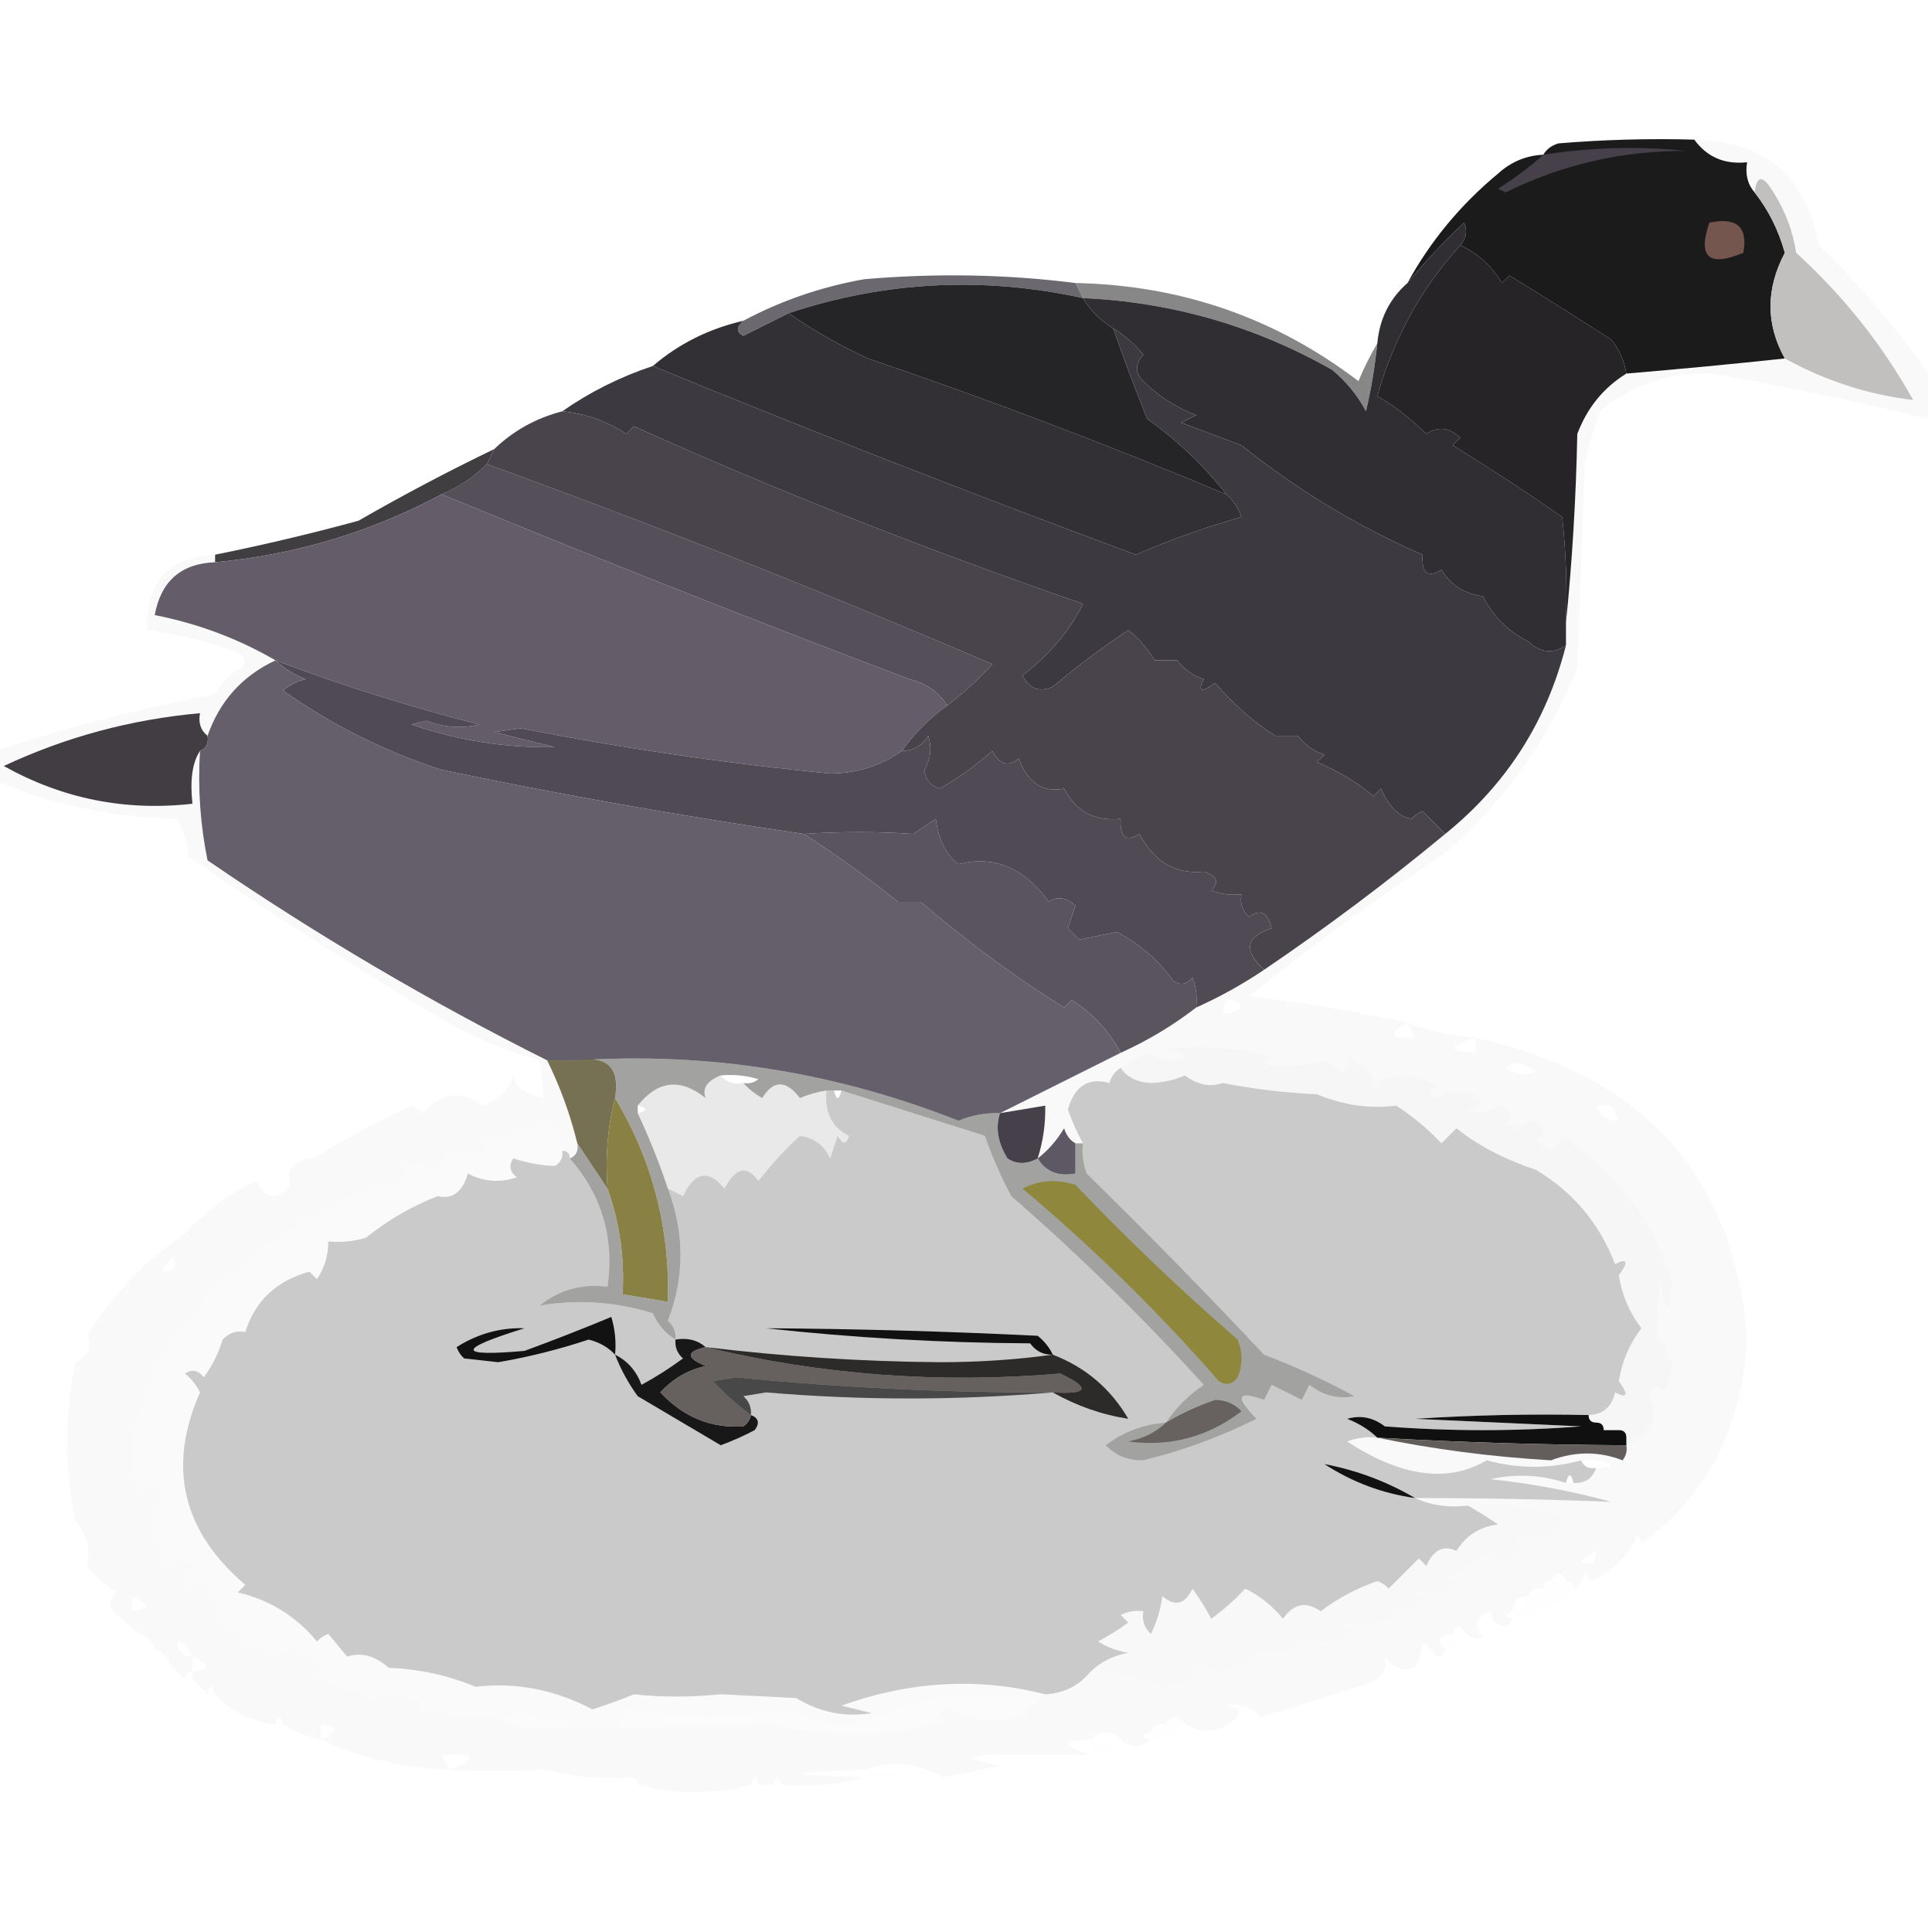 <?xml version="1.0" encoding="UTF-8"?>
<!DOCTYPE svg PUBLIC "-//W3C//DTD SVG 1.1//EN" "http://www.w3.org/Graphics/SVG/1.1/DTD/svg11.dtd">
<svg xmlns="http://www.w3.org/2000/svg" version="1.1" width="256px" height="256px" style="shape-rendering:geometricPrecision; text-rendering:geometricPrecision; image-rendering:optimizeQuality; fill-rule:evenodd; clip-rule:evenodd" xmlns:xlink="http://www.w3.org/1999/xlink">
<g><path style="opacity:1" fill="#1b1b1b" d="M 224.5,18.5 C 226.185,20.818 228.519,21.818 231.5,21.5C 231.232,23.099 231.566,24.432 232.5,25.5C 234.333,27.831 235.666,30.498 236.5,33.5C 233.972,38.287 233.972,42.953 236.5,47.5C 229.547,48.244 222.547,48.91 215.5,49.5C 215.249,47.83 214.582,46.33 213.5,45C 208.638,41.87 204.138,39.036 200,36.5C 199.667,36.833 199.333,37.167 199,37.5C 197.69,35.261 195.857,33.594 193.5,32.5C 194.303,31.577 194.47,30.577 194,29.5C 191.267,32.062 188.767,34.729 186.5,37.5C 189.51,31.977 193.51,27.144 198.5,23C 200.217,21.441 202.217,20.608 204.5,20.5C 204.918,19.778 205.584,19.278 206.5,19C 212.491,18.5 218.491,18.334 224.5,18.5 Z"/></g>
<g><path style="opacity:1" fill="#454049" d="M 204.5,20.5 C 210.805,19.513 217.138,19.347 223.5,20C 215.016,19.946 207.016,21.779 199.5,25.5C 199.167,25.333 198.833,25.167 198.5,25C 200.684,23.637 202.684,22.137 204.5,20.5 Z"/></g>
<g><path style="opacity:1" fill="#74564e" d="M 226.5,29.5 C 230.138,28.737 231.638,30.07 231,33.5C 226.415,35.413 224.915,34.079 226.5,29.5 Z"/></g>
<g><path style="opacity:0.479" fill="#060506" d="M 142.5,37.5 C 156.496,37.783 168.996,42.116 180,50.5C 180.757,48.685 181.59,47.019 182.5,45.5C 182.196,48.522 181.696,51.522 181,54.5C 179.878,52.376 178.378,50.543 176.5,49C 166.261,43.19 155.261,40.024 143.5,39.5C 143.167,38.833 142.833,38.167 142.5,37.5 Z"/></g>
<g><path style="opacity:0.851" fill="#534e56" d="M 142.5,37.5 C 142.833,38.167 143.167,38.833 143.5,39.5C 130.254,36.597 117.254,37.264 104.5,41.5C 102.527,42.487 100.527,43.487 98.5,44.5C 97.537,44.03 97.537,43.364 98.5,42.5C 103.51,39.833 108.844,38 114.5,37C 124.009,36.176 133.343,36.342 142.5,37.5 Z"/></g>
<g><path style="opacity:1" fill="#252426" d="M 143.5,39.5 C 144.5,41.167 145.833,42.5 147.5,43.5C 148.895,47.515 150.395,51.515 152,55.5C 156.028,58.363 159.528,61.696 162.5,65.5C 146.249,58.715 130.416,52.715 115,47.5C 111.235,45.765 107.735,43.765 104.5,41.5C 117.254,37.264 130.254,36.597 143.5,39.5 Z"/></g>
<g><path style="opacity:1" fill="#302e33" d="M 193.5,32.5 C 188.31,38.203 184.643,44.87 182.5,52.5C 184.513,53.59 186.68,55.257 189,57.5C 190.507,56.465 192.007,56.632 193.5,58C 193.167,58.333 192.833,58.667 192.5,59C 197.419,62.042 202.252,65.209 207,68.5C 207.499,73.155 207.666,77.822 207.5,82.5C 207.5,83.5 207.5,84.5 207.5,85.5C 205.806,86.686 204.139,86.519 202.5,85C 199.833,83.667 197.833,81.667 196.5,79C 194.075,78.707 192.242,77.541 191,75.5C 189.187,76.609 188.354,75.942 188.5,73.5C 179.909,69.763 171.909,64.929 164.5,59C 161.833,58 159.167,57 156.5,56C 157.167,55.667 157.833,55.333 158.5,55C 155.827,53.999 153.493,52.499 151.5,50.5C 150.385,49.402 150.385,48.235 151.5,47C 150.355,45.598 149.022,44.431 147.5,43.5C 145.833,42.5 144.5,41.167 143.5,39.5C 155.261,40.024 166.261,43.19 176.5,49C 178.378,50.543 179.878,52.376 181,54.5C 181.696,51.522 182.196,48.522 182.5,45.5C 182.794,42.246 184.127,39.579 186.5,37.5C 188.767,34.729 191.267,32.062 194,29.5C 194.47,30.577 194.303,31.577 193.5,32.5 Z"/></g>
<g><path style="opacity:1" fill="#262427" d="M 193.5,32.5 C 195.857,33.594 197.69,35.261 199,37.5C 199.333,37.167 199.667,36.833 200,36.5C 204.138,39.036 208.638,41.87 213.5,45C 214.582,46.33 215.249,47.83 215.5,49.5C 212.471,51.372 210.305,54.039 209,57.5C 208.829,66.01 208.329,74.343 207.5,82.5C 207.666,77.822 207.499,73.155 207,68.5C 202.252,65.209 197.419,62.042 192.5,59C 192.833,58.667 193.167,58.333 193.5,58C 192.007,56.632 190.507,56.465 189,57.5C 186.68,55.257 184.513,53.59 182.5,52.5C 184.643,44.87 188.31,38.203 193.5,32.5 Z"/></g>
<g><path style="opacity:1" fill="#323034" d="M 104.5,41.5 C 107.735,43.765 111.235,45.765 115,47.5C 130.416,52.715 146.249,58.715 162.5,65.5C 163.391,66.261 164.058,67.261 164.5,68.5C 159.722,69.861 155.056,71.528 150.5,73.5C 128.35,65.274 107.017,56.94 86.5,48.5C 89.911,45.569 93.911,43.569 98.5,42.5C 97.537,43.364 97.537,44.03 98.5,44.5C 100.527,43.487 102.527,42.487 104.5,41.5 Z"/></g>
<g><path style="opacity:1" fill="#c2bfbf" d="M 236.5,47.5 C 233.972,42.953 233.972,38.287 236.5,33.5C 235.666,30.498 234.333,27.831 232.5,25.5C 232.775,23.158 233.608,23.158 235,25.5C 236.562,27.957 237.562,30.624 238,33.5C 244.25,39.18 249.416,45.68 253.5,53C 247.526,52.287 241.859,50.454 236.5,47.5 Z"/></g>
<g><path style="opacity:1" fill="#554f59" d="M 64.5,61.5 C 86.676,69.546 109.009,78.379 131.5,88C 129.63,90.04 127.63,91.873 125.5,93.5C 124.426,91.716 122.76,90.549 120.5,90C 99.785,82.15 79.119,73.983 58.5,65.5C 60.769,64.563 62.769,63.23 64.5,61.5 Z"/></g>
<g><path style="opacity:0.91" fill="#2e2b30" d="M 65.5,59.5 C 65.167,60.167 64.833,60.833 64.5,61.5C 62.769,63.23 60.769,64.563 58.5,65.5C 49.13,70.511 39.13,73.511 28.5,74.5C 28.5,74.167 28.5,73.833 28.5,73.5C 34.868,72.215 41.202,70.715 47.5,69C 53.389,65.608 59.389,62.441 65.5,59.5 Z"/></g>
<g><path style="opacity:1" fill="#645d69" d="M 58.5,65.5 C 79.119,73.983 99.785,82.15 120.5,90C 122.76,90.549 124.426,91.716 125.5,93.5C 123.194,95.139 121.194,97.139 119.5,99.5C 116.694,101.478 113.528,102.478 110,102.5C 96.237,101.151 82.57,99.151 69,96.5C 67.833,96.667 66.667,96.833 65.5,97C 68.167,97.667 70.833,98.333 73.5,99C 67.007,99.12 60.674,98.12 54.5,96C 55.167,95.833 55.833,95.667 56.5,95.5C 58.801,96.396 61.134,96.562 63.5,96C 54.312,93.659 45.312,90.826 36.5,87.5C 31.589,84.636 26.256,82.636 20.5,81.5C 21.329,77.001 23.996,74.668 28.5,74.5C 39.13,73.511 49.13,70.511 58.5,65.5 Z"/></g>
<g><path style="opacity:1" fill="#3d3940" d="M 147.5,43.5 C 149.022,44.431 150.355,45.598 151.5,47C 150.385,48.235 150.385,49.402 151.5,50.5C 153.493,52.499 155.827,53.999 158.5,55C 157.833,55.333 157.167,55.667 156.5,56C 159.167,57 161.833,58 164.5,59C 171.909,64.929 179.909,69.763 188.5,73.5C 188.354,75.942 189.187,76.609 191,75.5C 192.242,77.541 194.075,78.707 196.5,79C 197.833,81.667 199.833,83.667 202.5,85C 204.139,86.519 205.806,86.686 207.5,85.5C 204.944,95.612 199.611,103.945 191.5,110.5C 190.548,109.548 189.548,108.548 188.5,107.5C 187.914,107.709 187.414,108.043 187,108.5C 185.345,108.198 184.012,106.864 183,104.5C 182.667,104.833 182.333,105.167 182,105.5C 179.749,103.623 177.249,102.123 174.5,101C 174.833,100.667 175.167,100.333 175.5,100C 174.069,99.535 172.903,98.701 172,97.5C 171,97.5 170,97.5 169,97.5C 166.3,95.841 163.633,93.508 161,90.5C 159.16,91.833 158.66,91.666 159.5,90C 158.069,89.535 156.903,88.701 156,87.5C 155,87.5 154,87.5 153,87.5C 152.059,85.939 150.892,84.605 149.5,83.5C 146.025,85.808 142.692,88.308 139.5,91C 137.681,91.783 136.348,91.283 135.5,89.5C 139.108,86.71 141.775,83.544 143.5,80C 122.893,72.903 103.06,65.069 84,56.5C 83.667,56.833 83.333,57.167 83,57.5C 80.412,55.804 77.579,54.804 74.5,54.5C 78.17,51.937 82.17,49.937 86.5,48.5C 107.017,56.94 128.35,65.274 150.5,73.5C 155.056,71.528 159.722,69.861 164.5,68.5C 164.058,67.261 163.391,66.261 162.5,65.5C 159.528,61.696 156.028,58.363 152,55.5C 150.395,51.515 148.895,47.515 147.5,43.5 Z"/></g>
<g><path style="opacity:1" fill="#49444c" d="M 74.5,54.5 C 77.579,54.804 80.412,55.804 83,57.5C 83.333,57.167 83.667,56.833 84,56.5C 103.06,65.069 122.893,72.903 143.5,80C 141.775,83.544 139.108,86.71 135.5,89.5C 136.348,91.283 137.681,91.783 139.5,91C 142.692,88.308 146.025,85.808 149.5,83.5C 150.892,84.605 152.059,85.939 153,87.5C 154,87.5 155,87.5 156,87.5C 156.903,88.701 158.069,89.535 159.5,90C 158.66,91.666 159.16,91.833 161,90.5C 163.633,93.508 166.3,95.841 169,97.5C 170,97.5 171,97.5 172,97.5C 172.903,98.701 174.069,99.535 175.5,100C 175.167,100.333 174.833,100.667 174.5,101C 177.249,102.123 179.749,103.623 182,105.5C 182.333,105.167 182.667,104.833 183,104.5C 184.012,106.864 185.345,108.198 187,108.5C 187.414,108.043 187.914,107.709 188.5,107.5C 189.548,108.548 190.548,109.548 191.5,110.5C 183.783,116.885 175.783,122.885 167.5,128.5C 164.725,125.958 165.058,124.125 168.5,123C 167.965,120.891 166.965,120.391 165.5,121.5C 164.614,120.675 164.281,119.675 164.5,118.5C 163.127,118.657 161.793,118.49 160.5,118C 161.604,116.869 161.271,116.035 159.5,115.5C 155.746,115.861 152.913,114.194 151,110.5C 149.187,111.609 148.354,110.942 148.5,108.5C 145.039,108.854 142.539,107.521 141,104.5C 138.135,105.041 136.135,103.707 135,100.5C 133.594,101.668 132.428,101.335 131.5,99.5C 129.343,101.412 127.009,103.079 124.5,104.5C 123.28,104.113 122.613,103.28 122.5,102C 123.33,100.535 123.496,99.035 123,97.5C 122.184,98.823 121.017,99.489 119.5,99.5C 121.194,97.139 123.194,95.139 125.5,93.5C 127.63,91.873 129.63,90.04 131.5,88C 109.009,78.379 86.676,69.546 64.5,61.5C 64.833,60.833 65.167,60.167 65.5,59.5C 68.008,57.076 71.008,55.41 74.5,54.5 Z"/></g>
<g><path style="opacity:0.027" fill="#050505" d="M 224.5,18.5 C 233.806,18.637 239.306,23.304 241,32.5C 246.448,37.77 251.281,43.437 255.5,49.5C 255.5,51.5 255.5,53.5 255.5,55.5C 246.132,53.219 236.632,51.219 227,49.5C 221.267,49.274 216.267,50.941 212,54.5C 211.178,56.788 210.511,59.122 210,61.5C 209.667,70.5 209.333,79.5 209,88.5C 205.136,98.037 199.303,106.204 191.5,113C 182.553,118.947 173.886,125.28 165.5,132C 172.897,132.924 179.897,134.091 186.5,135.5C 189.712,136.694 192.712,137.36 195.5,137.5C 217.648,142.437 229.648,155.604 231.5,177C 230.988,188.975 226.321,198.142 217.5,204.5C 217.167,203.167 216.833,203.167 216.5,204.5C 215.188,206.641 213.355,208.308 211,209.5C 210.667,209.167 210.333,208.833 210,208.5C 209.722,209.416 209.222,210.082 208.5,210.5C 208.5,209.833 208.167,209.5 207.5,209.5C 206.833,208.167 206.167,208.167 205.5,209.5C 204.833,209.5 204.5,209.833 204.5,210.5C 203.508,210.328 202.842,210.662 202.5,211.5C 201.167,211.5 200.5,212.167 200.5,213.5C 199.167,213.833 199.167,214.167 200.5,214.5C 200.265,215.097 199.765,215.43 199,215.5C 197.989,215.108 197.489,214.441 197.5,213.5C 195.512,214.289 195.179,215.455 196.5,217C 195.258,217.311 194.258,216.811 193.5,215.5C 192.893,215.624 192.56,215.957 192.5,216.5C 190.576,216.711 190.243,217.377 191.5,218.5C 191.44,219.043 191.107,219.376 190.5,219.5C 189.833,218.833 189.167,218.167 188.5,217.5C 188.446,218.53 188.112,219.697 187.5,221C 185.865,221.54 184.532,221.04 183.5,219.5C 183.94,220.953 183.274,222.119 181.5,223C 176.701,224.575 171.868,226.075 167,227.5C 165.699,226.107 164.199,225.607 162.5,226C 164.301,226.317 164.634,226.984 163.5,228C 160.779,229.931 158.279,229.764 156,227.5C 155.235,227.57 154.735,227.903 154.5,228.5C 153.508,228.328 152.842,228.662 152.5,229.5C 151.167,229.833 151.167,230.167 152.5,230.5C 151.295,231.686 149.961,231.686 148.5,230.5C 147.167,229.167 145.833,229.167 144.5,230.5C 140.714,230.638 140.714,231.305 144.5,232.5C 140.145,232.542 135.645,232.542 131,232.5C 130.167,232.667 129.333,232.833 128.5,233C 129.833,233.333 131.167,233.667 132.5,234C 130,234.5 127.5,235 125,235.5C 121.473,233.551 117.973,233.217 114.5,234.5C 103.833,234.833 103.833,235.167 114.5,235.5C 111.038,236.482 107.371,236.815 103.5,236.5C 103.167,235.167 102.833,235.167 102.5,236.5C 101.833,236.5 101.167,236.5 100.5,236.5C 100.167,235.167 99.833,235.167 99.5,236.5C 94.531,237.783 89.531,237.783 84.5,236.5C 84.5,235.833 84.167,235.5 83.5,235.5C 80.437,234.799 77.27,234.132 74,233.5C 73.617,234.056 73.117,234.389 72.5,234.5C 68.189,234.678 63.855,234.678 59.5,234.5C 53.391,234.262 47.724,232.929 42.5,230.5C 40.716,230.107 39.05,229.441 37.5,228.5C 37.167,227.167 36.833,227.167 36.5,228.5C 33.279,228.104 30.612,226.771 28.5,224.5C 28.167,223.167 27.833,223.167 27.5,224.5C 26.833,223.833 26.167,223.167 25.5,222.5C 25.5,222.167 25.5,221.833 25.5,221.5C 24.833,221.5 24.5,221.833 24.5,222.5C 23.833,221.833 23.167,221.167 22.5,220.5C 22.167,219.5 21.5,218.833 20.5,218.5C 20.167,217.5 19.5,216.833 18.5,216.5C 17.312,215.636 16.145,214.636 15,213.5C 14.383,212.551 14.549,211.718 15.5,211C 13.939,210.059 12.605,208.892 11.5,207.5C 12.041,205.477 11.541,203.477 10,201.5C 8.519,194.463 8.519,187.463 10,180.5C 11.758,179.531 12.258,178.364 11.5,177C 15.257,171.19 19.59,166.69 24.5,163.5C 27.449,160.314 30.616,157.981 34,156.5C 35.229,158.947 36.729,159.113 38.5,157C 37.828,155.421 38.495,154.254 40.5,153.5C 40.5,154.167 40.5,154.833 40.5,155.5C 42.698,155.591 43.031,154.925 41.5,153.5C 45.974,150.773 50.308,148.44 54.5,146.5C 55.086,146.709 55.586,147.043 56,147.5C 58.588,144.713 61.255,144.38 64,146.5C 66.378,145.476 67.712,144.142 68,142.5C 68.251,143.986 69.585,144.986 72,145.5C 71.981,143.893 71.815,142.226 71.5,140.5C 66.968,139.237 62.635,137.403 58.5,135C 47.079,128.207 35.912,121.041 25,113.5C 24.798,111.744 24.298,110.078 23.5,108.5C 15.152,108.349 7.152,106.682 -0.5,103.5C -0.5,102.167 -0.5,100.833 -0.5,99.5C 8.904,96.368 18.571,93.868 28.5,92C 29.333,90.5 30.5,89.333 32,88.5C 32.688,87.668 32.521,87.002 31.5,86.5C 27.622,84.991 23.622,83.991 19.5,83.5C 19.321,77.14 22.321,73.807 28.5,73.5C 28.5,73.833 28.5,74.167 28.5,74.5C 23.996,74.668 21.329,77.001 20.5,81.5C 26.256,82.636 31.589,84.636 36.5,87.5C 32.105,89.562 29.105,92.895 27.5,97.5C 26.596,96.791 26.263,95.791 26.5,94.5C 17.367,95.323 8.7,97.656 0.5,101.5C 8.269,105.844 16.602,107.511 25.5,106.5C 25.157,103.347 25.49,101.013 26.5,99.5C 26.198,104.43 26.531,109.263 27.5,114C 41.937,123.882 56.937,132.715 72.5,140.5C 74.23,144.025 75.564,147.691 76.5,151.5C 76.672,152.492 76.338,153.158 75.5,153.5C 75.5,152.833 75.167,152.5 74.5,152.5C 74.443,151.391 74.11,150.391 73.5,149.5C 73.5,148.833 73.167,148.5 72.5,148.5C 70.007,149.774 67.341,150.44 64.5,150.5C 64.719,151.675 64.386,152.675 63.5,153.5C 60.305,151.974 58.638,152.64 58.5,155.5C 56.929,154.691 55.262,154.357 53.5,154.5C 53.911,157.276 53.078,157.943 51,156.5C 37.998,161.504 27.665,169.837 20,181.5C 19.71,183.952 19.044,186.285 18,188.5C 17.183,191.964 17.517,195.298 19,198.5C 19.667,195.833 20.333,195.833 21,198.5C 21.58,201.547 21.247,201.881 20,199.5C 19.499,202.529 20.332,205.196 22.5,207.5C 24.667,206.046 26.667,206.212 28.5,208C 27.551,208.617 26.718,208.451 26,207.5C 23.976,209.792 24.309,210.459 27,209.5C 27.645,210.646 28.478,211.646 29.5,212.5C 29.291,213.086 28.957,213.586 28.5,214C 30.754,216.419 33.421,218.252 36.5,219.5C 38.35,218.758 39.016,217.758 38.5,216.5C 40.27,217.035 40.604,217.869 39.5,219C 40.833,219.667 42.167,220.333 43.5,221C 42.833,221.333 42.167,221.667 41.5,222C 45.985,224.441 50.652,225.274 55.5,224.5C 56.696,224.846 56.696,225.346 55.5,226C 59.739,227.663 64.073,227.829 68.5,226.5C 68.082,227.222 67.416,227.722 66.5,228C 67.5,228.333 68.5,228.667 69.5,229C 80.788,229.077 91.788,228.91 102.5,228.5C 110.031,230.422 117.697,230.255 125.5,228C 124.112,227.111 124.278,226.611 126,226.5C 130.735,229.082 134.901,228.416 138.5,224.5C 140.947,224.385 142.947,223.385 144.5,221.5C 147.821,221.464 150.988,222.131 154,223.5C 155.627,223.375 157.127,222.875 158.5,222C 157.304,221.346 157.304,220.846 158.5,220.5C 161.839,222.235 164.506,221.568 166.5,218.5C 169.784,219.82 171.784,219.153 172.5,216.5C 174.098,217.485 175.765,217.651 177.5,217C 178.833,216.333 178.833,215.667 177.5,215C 179.126,215.195 180.793,215.195 182.5,215C 184.762,214.299 185.762,213.132 185.5,211.5C 186.324,213.748 187.324,213.914 188.5,212C 188.167,211.667 187.833,211.333 187.5,211C 188.833,211 190.167,211 191.5,211C 192.833,210.333 192.833,209.667 191.5,209C 193.746,207.961 195.913,206.794 198,205.5C 198.333,206.167 198.667,206.833 199,207.5C 199.903,206.299 201.069,205.465 202.5,205C 200.699,204.683 200.366,204.016 201.5,203C 203.95,204.126 205.95,203.459 207.5,201C 203.249,199.805 198.915,199.305 194.5,199.5C 191.941,199.802 189.607,199.468 187.5,198.5C 196.203,198.495 204.87,198.661 213.5,199C 208.255,197.57 202.922,196.57 197.5,196C 200.924,195.253 204.257,195.42 207.5,196.5C 207.833,196.5 208.167,196.5 208.5,196.5C 210.027,196.573 211.027,195.906 211.5,194.5C 212.239,194.631 212.906,194.464 213.5,194C 212.207,193.51 210.873,193.343 209.5,193.5C 205.398,194.641 201.231,194.641 197,193.5C 191.845,196.529 185.679,195.696 178.5,191C 179.793,190.51 181.127,190.343 182.5,190.5C 189.953,192.038 197.62,193.038 205.5,193.5C 208.722,192.294 211.888,192.294 215,193.5C 215.464,192.906 215.631,192.239 215.5,191.5C 218.925,190.107 219.925,187.773 218.5,184.5C 218.938,183.494 219.604,183.494 220.5,184.5C 221.971,181.679 221.637,179.179 219.5,177C 219.579,174.695 219.746,172.195 220,169.5C 220.699,174.281 221.199,174.447 221.5,170C 219.317,162.065 214.483,155.565 207,150.5C 206.396,152.686 205.23,152.852 203.5,151C 204.993,149.844 204.826,149.01 203,148.5C 201.838,149.187 200.672,149.353 199.5,149C 200.604,147.869 200.271,147.035 198.5,146.5C 197.232,147.428 195.899,147.595 194.5,147C 196.301,146.683 196.634,146.016 195.5,145C 193.765,144.349 192.098,144.515 190.5,145.5C 189.304,145.154 189.304,144.654 190.5,144C 187.761,142.252 184.927,142.086 182,143.5C 182.027,142.212 181.027,141.212 179,140.5C 178.667,141.167 178.333,141.833 178,142.5C 177.326,141.422 176.326,140.755 175,140.5C 172.522,141.332 170.022,141.499 167.5,141C 167.833,140.667 168.167,140.333 168.5,140C 163.875,138.838 159.208,138.504 154.5,139C 157.937,139.649 158.104,140.149 155,140.5C 153.93,140.472 153.097,140.139 152.5,139.5C 151.005,139.989 149.671,140.655 148.5,141.5C 147.778,141.918 147.278,142.584 147,143.5C 144.239,142.721 142.406,143.887 141.5,147C 142.044,148.585 142.711,150.085 143.5,151.5C 143.167,151.5 142.833,151.5 142.5,151.5C 141.778,151.082 141.278,150.416 141,149.5C 140.051,151.093 138.885,152.426 137.5,153.5C 138.219,151.236 138.552,148.903 138.5,146.5C 136.5,146.833 134.5,147.167 132.5,147.5C 137.768,144.866 143.101,142.199 148.5,139.5C 152.118,137.863 155.451,135.863 158.5,133.5C 161.634,132.099 164.634,130.432 167.5,128.5C 175.783,122.885 183.783,116.885 191.5,110.5C 199.611,103.945 204.944,95.612 207.5,85.5C 207.5,84.5 207.5,83.5 207.5,82.5C 208.329,74.343 208.829,66.01 209,57.5C 210.305,54.039 212.471,51.372 215.5,49.5C 222.547,48.91 229.547,48.244 236.5,47.5C 241.859,50.454 247.526,52.287 253.5,53C 249.416,45.68 244.25,39.18 238,33.5C 237.562,30.624 236.562,27.957 235,25.5C 233.608,23.158 232.775,23.158 232.5,25.5C 231.566,24.432 231.232,23.099 231.5,21.5C 228.519,21.818 226.185,20.818 224.5,18.5 Z M 162.5,132.5 C 163.376,132.369 164.043,132.702 164.5,133.5C 162.192,134.873 161.525,134.54 162.5,132.5 Z M 186.5,135.5 C 186.833,136.167 187.167,136.833 187.5,137.5C 184.147,137.655 183.814,136.988 186.5,135.5 Z M 195.5,137.5 C 195.5,138.167 195.5,138.833 195.5,139.5C 191.714,139.362 191.714,138.695 195.5,137.5 Z M 199.5,141.5 C 200.721,140.535 202.054,140.702 203.5,142C 202.072,142.579 200.738,142.412 199.5,141.5 Z M 211.5,146.5 C 212.167,146.5 212.833,146.5 213.5,146.5C 213.833,147.167 214.167,147.833 214.5,148.5C 212.973,148.573 211.973,147.906 211.5,146.5 Z M 40.5,153.5 C 40.833,153.5 41.167,153.5 41.5,153.5C 43.031,154.925 42.698,155.591 40.5,155.5C 40.5,154.833 40.5,154.167 40.5,153.5 Z M 21.5,168.5 C 21.783,167.711 22.283,167.044 23,166.5C 23.528,167.816 23.028,168.483 21.5,168.5 Z M 211.5,205.5 C 211.483,207.028 210.816,207.528 209.5,207C 210.044,206.283 210.711,205.783 211.5,205.5 Z M 17.5,211.5 C 19.933,212.548 19.933,213.214 17.5,213.5C 17.5,212.833 17.5,212.167 17.5,211.5 Z M 23.5,217.5 C 24.5,217.833 25.167,218.5 25.5,219.5C 24.167,219.5 23.5,218.833 23.5,217.5 Z M 25.5,219.5 C 27.933,220.548 27.933,221.214 25.5,221.5C 25.5,220.833 25.5,220.167 25.5,219.5 Z M 42.5,228.5 C 44.933,228.786 44.933,229.452 42.5,230.5C 42.5,229.833 42.5,229.167 42.5,228.5 Z M 58.5,232.5 C 63.079,232.34 63.412,233.007 59.5,234.5C 59.167,233.833 58.833,233.167 58.5,232.5 Z M 83.5,235.5 C 79.629,235.815 75.962,235.482 72.5,234.5C 73.117,234.389 73.617,234.056 74,233.5C 77.27,234.132 80.437,234.799 83.5,235.5 Z"/></g>
<g><path style="opacity:1" fill="#5a545f" d="M 158.5,133.5 C 155.451,135.863 152.118,137.863 148.5,139.5C 146.983,136.637 144.816,134.304 142,132.5C 141.667,132.833 141.333,133.167 141,133.5C 134.653,129.579 128.32,124.912 122,119.5C 121,119.5 120,119.5 119,119.5C 114.91,116.22 110.743,113.22 106.5,110.5C 111.444,110.178 116.277,110.178 121,110.5C 122,109.833 123,109.167 124,108.5C 124.37,111.28 125.37,113.28 127,114.5C 131.686,113.308 135.686,114.974 139,119.5C 140.073,118.72 141.24,118.887 142.5,120C 142.167,121 141.833,122 141.5,123C 142,123.5 142.5,124 143,124.5C 144.667,124.167 146.333,123.833 148,123.5C 151.048,125.096 153.548,127.263 155.5,130C 156.449,130.617 157.282,130.451 158,129.5C 158.49,130.793 158.657,132.127 158.5,133.5 Z"/></g>
<g><path style="opacity:1" fill="#504a55" d="M 36.5,87.5 C 45.312,90.826 54.312,93.659 63.5,96C 61.134,96.562 58.801,96.396 56.5,95.5C 55.833,95.667 55.167,95.833 54.5,96C 60.674,98.12 67.007,99.12 73.5,99C 70.833,98.333 68.167,97.667 65.5,97C 66.667,96.833 67.833,96.667 69,96.5C 82.57,99.151 96.237,101.151 110,102.5C 113.528,102.478 116.694,101.478 119.5,99.5C 121.017,99.489 122.184,98.823 123,97.5C 123.496,99.035 123.33,100.535 122.5,102C 122.613,103.28 123.28,104.113 124.5,104.5C 127.009,103.079 129.343,101.412 131.5,99.5C 132.428,101.335 133.594,101.668 135,100.5C 136.135,103.707 138.135,105.041 141,104.5C 142.539,107.521 145.039,108.854 148.5,108.5C 148.354,110.942 149.187,111.609 151,110.5C 152.913,114.194 155.746,115.861 159.5,115.5C 161.271,116.035 161.604,116.869 160.5,118C 161.793,118.49 163.127,118.657 164.5,118.5C 164.281,119.675 164.614,120.675 165.5,121.5C 166.965,120.391 167.965,120.891 168.5,123C 165.058,124.125 164.725,125.958 167.5,128.5C 164.634,130.432 161.634,132.099 158.5,133.5C 158.657,132.127 158.49,130.793 158,129.5C 157.282,130.451 156.449,130.617 155.5,130C 153.548,127.263 151.048,125.096 148,123.5C 146.333,123.833 144.667,124.167 143,124.5C 142.5,124 142,123.5 141.5,123C 141.833,122 142.167,121 142.5,120C 141.24,118.887 140.073,118.72 139,119.5C 135.686,114.974 131.686,113.308 127,114.5C 125.37,113.28 124.37,111.28 124,108.5C 123,109.167 122,109.833 121,110.5C 116.277,110.178 111.444,110.178 106.5,110.5C 90.424,108.157 74.424,105.323 58.5,102C 50.942,99.554 43.942,96.054 37.5,91.5C 38.376,90.749 39.376,90.249 40.5,90C 38.934,89.392 37.6,88.558 36.5,87.5 Z"/></g>
<g><path style="opacity:0.974" fill="#3d393f" d="M 27.5,97.5 C 27.672,98.492 27.338,99.158 26.5,99.5C 25.49,101.013 25.157,103.347 25.5,106.5C 16.602,107.511 8.269,105.844 0.5,101.5C 8.7,97.656 17.367,95.323 26.5,94.5C 26.263,95.791 26.596,96.791 27.5,97.5 Z"/></g>
<g><path style="opacity:1" fill="#655e6b" d="M 36.5,87.5 C 37.6,88.558 38.934,89.392 40.5,90C 39.376,90.249 38.376,90.749 37.5,91.5C 43.942,96.054 50.942,99.554 58.5,102C 74.424,105.323 90.424,108.157 106.5,110.5C 110.743,113.22 114.91,116.22 119,119.5C 120,119.5 121,119.5 122,119.5C 128.32,124.912 134.653,129.579 141,133.5C 141.333,133.167 141.667,132.833 142,132.5C 144.816,134.304 146.983,136.637 148.5,139.5C 143.101,142.199 137.768,144.866 132.5,147.5C 130.599,147.433 128.766,147.767 127,148.5C 110.606,142.041 93.772,139.375 76.5,140.5C 75.167,140.5 73.833,140.5 72.5,140.5C 56.937,132.715 41.937,123.882 27.5,114C 26.531,109.263 26.198,104.43 26.5,99.5C 27.338,99.158 27.672,98.492 27.5,97.5C 29.105,92.895 32.105,89.562 36.5,87.5 Z"/></g>
<g><path style="opacity:0.393" fill="#131210" d="M 76.5,140.5 C 93.772,139.375 110.606,142.041 127,148.5C 128.766,147.767 130.599,147.433 132.5,147.5C 131.882,149.423 132.215,151.423 133.5,153.5C 134.7,154.292 136.033,154.292 137.5,153.5C 138.552,155.256 140.219,155.923 142.5,155.5C 142.5,154.167 142.5,152.833 142.5,151.5C 142.833,151.5 143.167,151.5 143.5,151.5C 143.343,152.873 143.51,154.207 144,155.5C 152.015,163.348 159.848,171.348 167.5,179.5C 171.619,181.059 175.619,182.893 179.5,185C 177.331,185.429 175.331,184.929 173.5,183.5C 173.167,184.167 172.833,184.833 172.5,185.5C 171.167,184.833 169.833,184.167 168.5,183.5C 168.167,184.167 167.833,184.833 167.5,185.5C 163.939,184.206 163.606,185.04 166.5,188C 161.697,190.403 156.697,192.236 151.5,193.5C 149.519,193.563 147.852,192.896 146.5,191.5C 148.858,189.713 151.525,188.713 154.5,188.5C 155.812,186.521 157.479,184.855 159.5,183.5C 151.484,174.651 142.984,166.317 134,158.5C 132.63,155.95 131.463,153.283 130.5,150.5C 124.15,148.494 117.817,146.494 111.5,144.5C 111.167,144.5 110.833,144.5 110.5,144.5C 110.167,144.5 109.833,144.5 109.5,144.5C 108.305,144.678 107.138,145.011 106,145.5C 104.14,143.085 102.474,143.085 101,145.5C 100.005,144.934 99.172,144.267 98.5,143.5C 99.239,143.631 99.906,143.464 100.5,143C 98.866,142.506 97.199,142.34 95.5,142.5C 93.683,143.219 93.016,144.219 93.5,145.5C 90.171,142.826 87.171,143.16 84.5,146.5C 84.5,146.833 84.5,147.167 84.5,147.5C 86.029,150.754 87.362,154.087 88.5,157.5C 90.726,163.401 90.726,169.234 88.5,175C 89.252,175.671 89.586,176.504 89.5,177.5C 88.163,176.685 87.163,175.518 86.5,174C 81.497,172.478 76.497,172.144 71.5,173C 74.107,170.895 77.107,170.062 80.5,170.5C 81.421,164.025 79.755,158.359 75.5,153.5C 76.338,153.158 76.672,152.492 76.5,151.5C 77.833,153.5 79.167,155.5 80.5,157.5C 82.111,161.99 82.778,166.657 82.5,171.5C 84.5,171.833 86.5,172.167 88.5,172.5C 88.78,162.756 86.447,153.756 81.5,145.5C 82.167,141.5 80.5,139.833 76.5,140.5 Z"/></g>
<g><path style="opacity:0.978" fill="#746f50" d="M 72.5,140.5 C 73.833,140.5 75.167,140.5 76.5,140.5C 80.5,139.833 82.167,141.5 81.5,145.5C 80.517,149.298 80.183,153.298 80.5,157.5C 79.167,155.5 77.833,153.5 76.5,151.5C 75.564,147.691 74.23,144.025 72.5,140.5 Z"/></g>
<g><path style="opacity:0.114" fill="#444444" d="M 95.5,142.5 C 96.209,143.404 97.209,143.737 98.5,143.5C 99.172,144.267 100.005,144.934 101,145.5C 102.474,143.085 104.14,143.085 106,145.5C 107.138,145.011 108.305,144.678 109.5,144.5C 109.252,147.44 110.252,149.44 112.5,150.5C 112.154,151.696 111.654,151.696 111,150.5C 110.667,151.5 110.333,152.5 110,153.5C 109.225,151.777 107.892,150.777 106,150.5C 103.977,152.355 102.144,154.355 100.5,156.5C 98.974,154.342 97.474,154.675 96,157.5C 93.866,154.916 92.032,155.25 90.5,158.5C 89.817,158.137 89.15,157.804 88.5,157.5C 87.362,154.087 86.029,150.754 84.5,147.5C 85.833,147.167 85.833,146.833 84.5,146.5C 87.171,143.16 90.171,142.826 93.5,145.5C 93.016,144.219 93.683,143.219 95.5,142.5 Z"/></g>
<g><path style="opacity:0.99" fill="#878042" d="M 81.5,145.5 C 86.447,153.756 88.78,162.756 88.5,172.5C 86.5,172.167 84.5,171.833 82.5,171.5C 82.778,166.657 82.111,161.99 80.5,157.5C 80.183,153.298 80.517,149.298 81.5,145.5 Z"/></g>
<g><path style="opacity:0.043" fill="#2f2f2f" d="M 215.5,191.5 C 215.5,191.167 215.5,190.833 215.5,190.5C 215.5,189.833 215.167,189.5 214.5,189.5C 213.833,189.5 213.167,189.5 212.5,189.5C 212.5,188.833 212.167,188.5 211.5,188.5C 210.833,188.5 210.5,188.167 210.5,187.5C 212.411,187.426 213.578,186.426 214,184.5C 215.666,185.34 215.833,184.84 214.5,183C 214.928,180.371 215.928,178.038 217.5,176C 215.928,173.962 214.928,171.629 214.5,169C 215.833,167.16 215.666,166.66 214,167.5C 211.945,162.112 208.445,157.946 203.5,155C 199.271,153.586 195.771,151.753 193,149.5C 192.333,150.167 191.667,150.833 191,151.5C 189.232,149.608 187.232,147.941 185,146.5C 181.549,146.954 178.049,146.454 174.5,145C 170.247,144.8 166.08,144.3 162,143.5C 160.372,144.097 158.705,143.763 157,142.5C 155.6,143.116 154.1,143.449 152.5,143.5C 150.667,143.415 149.334,142.748 148.5,141.5C 149.671,140.655 151.005,139.989 152.5,139.5C 153.097,140.139 153.93,140.472 155,140.5C 158.104,140.149 157.937,139.649 154.5,139C 159.208,138.504 163.875,138.838 168.5,140C 168.167,140.333 167.833,140.667 167.5,141C 170.022,141.499 172.522,141.332 175,140.5C 176.326,140.755 177.326,141.422 178,142.5C 178.333,141.833 178.667,141.167 179,140.5C 181.027,141.212 182.027,142.212 182,143.5C 184.927,142.086 187.761,142.252 190.5,144C 189.304,144.654 189.304,145.154 190.5,145.5C 192.098,144.515 193.765,144.349 195.5,145C 196.634,146.016 196.301,146.683 194.5,147C 195.899,147.595 197.232,147.428 198.5,146.5C 200.271,147.035 200.604,147.869 199.5,149C 200.672,149.353 201.838,149.187 203,148.5C 204.826,149.01 204.993,149.844 203.5,151C 205.23,152.852 206.396,152.686 207,150.5C 214.483,155.565 219.317,162.065 221.5,170C 221.199,174.447 220.699,174.281 220,169.5C 219.746,172.195 219.579,174.695 219.5,177C 221.637,179.179 221.971,181.679 220.5,184.5C 219.604,183.494 218.938,183.494 218.5,184.5C 219.925,187.773 218.925,190.107 215.5,191.5 Z"/></g>
<g><path style="opacity:0.308" fill="#515151" d="M 148.5,141.5 C 149.334,142.748 150.667,143.415 152.5,143.5C 154.1,143.449 155.6,143.116 157,142.5C 158.705,143.763 160.372,144.097 162,143.5C 166.08,144.3 170.247,144.8 174.5,145C 178.049,146.454 181.549,146.954 185,146.5C 187.232,147.941 189.232,149.608 191,151.5C 191.667,150.833 192.333,150.167 193,149.5C 195.771,151.753 199.271,153.586 203.5,155C 208.445,157.946 211.945,162.112 214,167.5C 215.666,166.66 215.833,167.16 214.5,169C 214.928,171.629 215.928,173.962 217.5,176C 215.928,178.038 214.928,180.371 214.5,183C 215.833,184.84 215.666,185.34 214,184.5C 213.578,186.426 212.411,187.426 210.5,187.5C 202.826,187.334 195.159,187.5 187.5,188C 194.833,188.333 202.167,188.667 209.5,189C 200.833,189.667 192.167,189.667 183.5,189C 181.956,187.813 180.289,187.48 178.5,188C 180.066,188.608 181.4,189.442 182.5,190.5C 181.127,190.343 179.793,190.51 178.5,191C 185.679,195.696 191.845,196.529 197,193.5C 201.231,194.641 205.398,194.641 209.5,193.5C 209.842,194.338 210.508,194.672 211.5,194.5C 211.027,195.906 210.027,196.573 208.5,196.5C 208.167,195.167 207.833,195.167 207.5,196.5C 204.257,195.42 200.924,195.253 197.5,196C 202.922,196.57 208.255,197.57 213.5,199C 204.87,198.661 196.203,198.495 187.5,198.5C 189.607,199.468 191.941,199.802 194.5,199.5C 195.808,200.232 197.142,201.066 198.5,202C 196.069,202.295 194.236,203.462 193,205.5C 191.251,204.701 189.918,205.368 189,207.5C 188.667,207.167 188.333,206.833 188,206.5C 186.667,207.833 185.333,209.167 184,210.5C 183.586,210.043 183.086,209.709 182.5,209.5C 179.727,210.468 177.227,211.801 175,213.5C 173.062,212.14 171.396,212.473 170,214.5C 168.622,212.787 166.955,211.453 165,210.5C 163.649,211.961 162.149,213.294 160.5,214.5C 159.757,213.092 158.923,211.759 158,210.5C 157.047,212.592 155.714,212.925 154,211.5C 153.798,213.256 153.298,214.922 152.5,216.5C 151.614,215.675 151.281,214.675 151.5,213.5C 150.448,213.351 149.448,213.517 148.5,214C 148.833,214.333 149.167,214.667 149.5,215C 148.241,215.923 146.908,216.757 145.5,217.5C 146.729,218.281 148.062,218.781 149.5,219C 147.509,219.374 145.842,220.207 144.5,221.5C 142.947,223.385 140.947,224.385 138.5,224.5C 129.647,222.239 120.647,222.739 111.5,226C 112.833,226.333 114.167,226.667 115.5,227C 111.955,227.571 108.622,226.904 105.5,225C 102.167,224.833 98.833,224.667 95.5,224.5C 91.46,224.904 87.626,224.904 84,224.5C 82.215,225.24 80.382,225.907 78.5,226.5C 73.535,223.886 68.368,222.886 63,223.5C 59.338,221.978 55.505,221.145 51.5,221C 49.737,219.398 47.904,218.898 46,219.5C 45.167,218.5 44.333,217.5 43.5,216.5C 42.914,216.709 42.414,217.043 42,217.5C 39.233,214.155 35.733,211.988 31.5,211C 31.833,210.667 32.167,210.333 32.5,210C 24.152,202.882 22.152,194.382 26.5,184.5C 26.023,183.522 25.357,182.689 24.5,182C 25.449,181.383 26.282,181.549 27,182.5C 28.114,181 28.948,179.333 29.5,177.5C 30.325,176.614 31.325,176.281 32.5,176.5C 33.806,172.364 36.64,169.697 41,168.5C 41.333,168.833 41.667,169.167 42,169.5C 43.009,167.975 43.509,166.308 43.5,164.5C 45.199,164.66 46.866,164.494 48.5,164C 51.405,161.657 54.572,159.824 58,158.5C 59.943,158.959 61.276,157.959 62,155.5C 64.064,156.591 66.231,156.758 68.5,156C 67.549,155.282 67.383,154.449 68,153.5C 69.889,154.097 71.722,154.431 73.5,154.5C 74.297,154.043 74.631,153.376 74.5,152.5C 75.167,152.5 75.5,152.833 75.5,153.5C 79.755,158.359 81.421,164.025 80.5,170.5C 77.107,170.062 74.107,170.895 71.5,173C 76.497,172.144 81.497,172.478 86.5,174C 87.163,175.518 88.163,176.685 89.5,177.5C 89.586,176.504 89.252,175.671 88.5,175C 90.726,169.234 90.726,163.401 88.5,157.5C 89.15,157.804 89.817,158.137 90.5,158.5C 92.032,155.25 93.866,154.916 96,157.5C 97.474,154.675 98.974,154.342 100.5,156.5C 102.144,154.355 103.977,152.355 106,150.5C 107.892,150.777 109.225,151.777 110,153.5C 110.333,152.5 110.667,151.5 111,150.5C 111.654,151.696 112.154,151.696 112.5,150.5C 110.252,149.44 109.252,147.44 109.5,144.5C 109.833,144.5 110.167,144.5 110.5,144.5C 110.833,145.833 111.167,145.833 111.5,144.5C 117.817,146.494 124.15,148.494 130.5,150.5C 131.463,153.283 132.63,155.95 134,158.5C 142.984,166.317 151.484,174.651 159.5,183.5C 157.479,184.855 155.812,186.521 154.5,188.5C 151.525,188.713 148.858,189.713 146.5,191.5C 147.852,192.896 149.519,193.563 151.5,193.5C 156.697,192.236 161.697,190.403 166.5,188C 163.606,185.04 163.939,184.206 167.5,185.5C 167.833,184.833 168.167,184.167 168.5,183.5C 169.833,184.167 171.167,184.833 172.5,185.5C 172.833,184.833 173.167,184.167 173.5,183.5C 175.331,184.929 177.331,185.429 179.5,185C 175.619,182.893 171.619,181.059 167.5,179.5C 159.848,171.348 152.015,163.348 144,155.5C 143.51,154.207 143.343,152.873 143.5,151.5C 142.711,150.085 142.044,148.585 141.5,147C 142.406,143.887 144.239,142.721 147,143.5C 147.278,142.584 147.778,141.918 148.5,141.5 Z"/></g>
<g><path style="opacity:1" fill="#5e5764" d="M 142.5,151.5 C 142.5,152.833 142.5,154.167 142.5,155.5C 140.219,155.923 138.552,155.256 137.5,153.5C 138.885,152.426 140.051,151.093 141,149.5C 141.278,150.416 141.778,151.082 142.5,151.5 Z"/></g>
<g><path style="opacity:1" fill="#454049" d="M 137.5,153.5 C 136.033,154.292 134.7,154.292 133.5,153.5C 132.215,151.423 131.882,149.423 132.5,147.5C 134.5,147.167 136.5,146.833 138.5,146.5C 138.552,148.903 138.219,151.236 137.5,153.5 Z"/></g>
<g><path style="opacity:0.004" fill="#000000" d="M 24.5,163.5 C 23.833,162.167 23.833,162.167 24.5,163.5 Z"/></g>
<g><path style="opacity:0.995" fill="#8e873c" d="M 135.5,157.5 C 137.628,156.371 139.961,156.204 142.5,157C 149.364,164.198 156.53,171.032 164,177.5C 164.667,179.167 164.667,180.833 164,182.5C 163.282,183.451 162.449,183.617 161.5,183C 153.506,173.832 144.84,165.332 135.5,157.5 Z"/></g>
<g><path style="opacity:1" fill="#111111" d="M 139.5,179.5 C 138.244,179.539 137.244,179.039 136.5,178C 124.762,177.936 113.096,177.27 101.5,176C 113.489,176.076 125.489,176.41 137.5,177C 138.381,177.708 139.047,178.542 139.5,179.5 Z"/></g>
<g><path style="opacity:1" fill="#121212" d="M 81.5,179.5 C 80.601,178.528 79.434,177.862 78,177.5C 74.058,178.809 70.058,179.809 66,180.5C 64.5,180.333 63,180.167 61.5,180C 61.043,179.586 60.709,179.086 60.5,178.5C 63.303,176.729 66.303,175.896 69.5,176C 60.499,178.791 60.499,179.791 69.5,179C 73.389,177.573 77.222,176.073 81,174.5C 81.493,176.134 81.66,177.801 81.5,179.5 Z"/></g>
<g><path style="opacity:0.982" fill="#171616" d="M 89.5,177.5 C 91.099,177.232 92.432,177.566 93.5,178.5C 90.888,179.095 90.888,179.929 93.5,181C 91.131,181.536 89.131,182.703 87.5,184.5C 90.561,187.784 94.227,189.284 98.5,189C 99.056,188.617 99.389,188.117 99.5,187.5C 100.525,187.897 100.692,188.563 100,189.5C 98.559,190.26 97.059,190.926 95.5,191.5C 91.833,189.333 88.167,187.167 84.5,185C 83.242,183.259 82.242,181.426 81.5,179.5C 83.173,180.343 84.34,181.676 85,183.5C 86.918,182.458 88.751,181.292 90.5,180C 89.748,179.329 89.414,178.496 89.5,177.5 Z"/></g>
<g><path style="opacity:1" fill="#66605e" d="M 93.5,178.5 C 108.855,182.202 124.522,183.369 140.5,182C 144.554,183.941 144.22,184.775 139.5,184.5C 125.663,184.551 111.663,183.884 97.5,182.5C 96.5,182.667 95.5,182.833 94.5,183C 96.037,184.707 97.704,186.207 99.5,187.5C 99.389,188.117 99.056,188.617 98.5,189C 94.227,189.284 90.561,187.784 87.5,184.5C 89.131,182.703 91.131,181.536 93.5,181C 90.888,179.929 90.888,179.095 93.5,178.5 Z"/></g>
<g><path style="opacity:0.724" fill="#181818" d="M 139.5,184.5 C 126.824,185.573 114.157,185.573 101.5,184.5C 100.5,184.667 99.5,184.833 98.5,185C 99.252,185.671 99.586,186.504 99.5,187.5C 97.704,186.207 96.037,184.707 94.5,183C 95.5,182.833 96.5,182.667 97.5,182.5C 111.663,183.884 125.663,184.551 139.5,184.5 Z"/></g>
<g><path style="opacity:1" fill="#2d2b2a" d="M 93.5,178.5 C 103.789,179.744 114.122,180.411 124.5,180.5C 129.678,180.499 134.678,180.166 139.5,179.5C 143.831,181.165 147.164,183.998 149.5,188C 145.989,187.452 142.656,186.286 139.5,184.5C 144.22,184.775 144.554,183.941 140.5,182C 124.522,183.369 108.855,182.202 93.5,178.5 Z"/></g>
<g><path style="opacity:0.999" fill="#676160" d="M 154.5,188.5 C 156.552,187.29 158.718,186.29 161,185.5C 162.404,185.509 163.57,186.009 164.5,187C 160.031,190.405 155.031,191.739 149.5,191C 151.491,190.626 153.158,189.793 154.5,188.5 Z"/></g>
<g><path style="opacity:1" fill="#111010" d="M 210.5,187.5 C 210.5,188.167 210.833,188.5 211.5,188.5C 212.167,188.5 212.5,188.833 212.5,189.5C 213.167,189.5 213.833,189.5 214.5,189.5C 215.167,189.5 215.5,189.833 215.5,190.5C 215.5,190.833 215.5,191.167 215.5,191.5C 204.489,191.452 193.489,191.119 182.5,190.5C 181.4,189.442 180.066,188.608 178.5,188C 180.289,187.48 181.956,187.813 183.5,189C 192.167,189.667 200.833,189.667 209.5,189C 202.167,188.667 194.833,188.333 187.5,188C 195.159,187.5 202.826,187.334 210.5,187.5 Z"/></g>
<g><path style="opacity:1" fill="#635d5b" d="M 182.5,190.5 C 193.489,191.119 204.489,191.452 215.5,191.5C 215.631,192.239 215.464,192.906 215,193.5C 211.888,192.294 208.722,192.294 205.5,193.5C 197.62,193.038 189.953,192.038 182.5,190.5 Z"/></g>
<g><path style="opacity:0.992" fill="#111111" d="M 187.5,198.5 C 183.171,197.89 179.171,196.39 175.5,194C 179.747,194.805 183.747,196.305 187.5,198.5 Z"/></g>
<g><path style="opacity:0.004" fill="#000000" d="M 216.5,204.5 C 216.833,204.5 217.167,204.5 217.5,204.5C 217.315,205.17 216.981,205.17 216.5,204.5 Z"/></g>
<g><path style="opacity:0.004" fill="#000000" d="M 205.5,209.5 C 206.167,209.5 206.833,209.5 207.5,209.5C 208.167,209.5 208.5,209.833 208.5,210.5C 206.388,212.771 203.721,214.104 200.5,214.5C 200.5,214.167 200.5,213.833 200.5,213.5C 201.5,213.167 202.167,212.5 202.5,211.5C 203.492,211.672 204.158,211.338 204.5,210.5C 205.167,210.5 205.5,210.167 205.5,209.5 Z"/></g>
<g><path style="opacity:0.02" fill="#2f2f2f" d="M 72.5,148.5 C 73.167,148.5 73.5,148.833 73.5,149.5C 74.11,150.391 74.443,151.391 74.5,152.5C 74.631,153.376 74.297,154.043 73.5,154.5C 71.722,154.431 69.889,154.097 68,153.5C 67.383,154.449 67.549,155.282 68.5,156C 66.231,156.758 64.064,156.591 62,155.5C 61.276,157.959 59.943,158.959 58,158.5C 54.572,159.824 51.405,161.657 48.5,164C 46.866,164.494 45.199,164.66 43.5,164.5C 43.509,166.308 43.009,167.975 42,169.5C 41.667,169.167 41.333,168.833 41,168.5C 36.64,169.697 33.806,172.364 32.5,176.5C 31.325,176.281 30.325,176.614 29.5,177.5C 28.948,179.333 28.114,181 27,182.5C 26.282,181.549 25.449,181.383 24.5,182C 25.357,182.689 26.023,183.522 26.5,184.5C 22.152,194.382 24.152,202.882 32.5,210C 32.167,210.333 31.833,210.667 31.5,211C 35.733,211.988 39.233,214.155 42,217.5C 42.414,217.043 42.914,216.709 43.5,216.5C 44.333,217.5 45.167,218.5 46,219.5C 47.904,218.898 49.737,219.398 51.5,221C 55.505,221.145 59.338,221.978 63,223.5C 68.368,222.886 73.535,223.886 78.5,226.5C 80.382,225.907 82.215,225.24 84,224.5C 87.626,224.904 91.46,224.904 95.5,224.5C 98.833,224.667 102.167,224.833 105.5,225C 108.622,226.904 111.955,227.571 115.5,227C 114.167,226.667 112.833,226.333 111.5,226C 120.647,222.739 129.647,222.239 138.5,224.5C 134.089,224.936 129.756,224.936 125.5,224.5C 121.171,225.833 116.838,227.166 112.5,228.5C 109.678,228.448 107.011,227.781 104.5,226.5C 97.363,227.559 90.196,227.559 83,226.5C 82.667,227.167 82.333,227.833 82,228.5C 76.827,228.743 72.327,228.077 68.5,226.5C 64.073,227.829 59.739,227.663 55.5,226C 56.696,225.346 56.696,224.846 55.5,224.5C 50.652,225.274 45.985,224.441 41.5,222C 42.167,221.667 42.833,221.333 43.5,221C 42.167,220.333 40.833,219.667 39.5,219C 40.604,217.869 40.27,217.035 38.5,216.5C 39.016,217.758 38.35,218.758 36.5,219.5C 33.421,218.252 30.754,216.419 28.5,214C 28.957,213.586 29.291,213.086 29.5,212.5C 28.478,211.646 27.645,210.646 27,209.5C 24.309,210.459 23.976,209.792 26,207.5C 26.718,208.451 27.551,208.617 28.5,208C 26.667,206.212 24.667,206.046 22.5,207.5C 20.332,205.196 19.499,202.529 20,199.5C 21.247,201.881 21.58,201.547 21,198.5C 20.333,195.833 19.667,195.833 19,198.5C 17.517,195.298 17.183,191.964 18,188.5C 19.044,186.285 19.71,183.952 20,181.5C 27.665,169.837 37.998,161.504 51,156.5C 53.078,157.943 53.911,157.276 53.5,154.5C 55.262,154.357 56.929,154.691 58.5,155.5C 58.638,152.64 60.305,151.974 63.5,153.5C 64.386,152.675 64.719,151.675 64.5,150.5C 67.341,150.44 70.007,149.774 72.5,148.5 Z"/></g>
<g><path style="opacity:0.004" fill="#000000" d="M 18.5,216.5 C 17.833,217.167 17.833,217.167 18.5,216.5 Z"/></g>
<g><path style="opacity:0.039" fill="#353535" d="M 194.5,199.5 C 198.915,199.305 203.249,199.805 207.5,201C 205.95,203.459 203.95,204.126 201.5,203C 200.366,204.016 200.699,204.683 202.5,205C 201.069,205.465 199.903,206.299 199,207.5C 198.667,206.833 198.333,206.167 198,205.5C 195.913,206.794 193.746,207.961 191.5,209C 192.833,209.667 192.833,210.333 191.5,211C 190.167,211 188.833,211 187.5,211C 187.833,211.333 188.167,211.667 188.5,212C 187.324,213.914 186.324,213.748 185.5,211.5C 185.762,213.132 184.762,214.299 182.5,215C 180.793,215.195 179.126,215.195 177.5,215C 178.833,215.667 178.833,216.333 177.5,217C 175.765,217.651 174.098,217.485 172.5,216.5C 171.784,219.153 169.784,219.82 166.5,218.5C 164.506,221.568 161.839,222.235 158.5,220.5C 157.304,220.846 157.304,221.346 158.5,222C 157.127,222.875 155.627,223.375 154,223.5C 150.988,222.131 147.821,221.464 144.5,221.5C 145.842,220.207 147.509,219.374 149.5,219C 148.062,218.781 146.729,218.281 145.5,217.5C 146.908,216.757 148.241,215.923 149.5,215C 149.167,214.667 148.833,214.333 148.5,214C 149.448,213.517 150.448,213.351 151.5,213.5C 151.281,214.675 151.614,215.675 152.5,216.5C 153.298,214.922 153.798,213.256 154,211.5C 155.714,212.925 157.047,212.592 158,210.5C 158.923,211.759 159.757,213.092 160.5,214.5C 162.149,213.294 163.649,211.961 165,210.5C 166.955,211.453 168.622,212.787 170,214.5C 171.396,212.473 173.062,212.14 175,213.5C 177.227,211.801 179.727,210.468 182.5,209.5C 183.086,209.709 183.586,210.043 184,210.5C 185.333,209.167 186.667,207.833 188,206.5C 188.333,206.833 188.667,207.167 189,207.5C 189.918,205.368 191.251,204.701 193,205.5C 194.236,203.462 196.069,202.295 198.5,202C 197.142,201.066 195.808,200.232 194.5,199.5 Z"/></g>
<g><path style="opacity:0.004" fill="#000000" d="M 192.5,216.5 C 193.757,217.623 193.424,218.289 191.5,218.5C 191.833,217.833 192.167,217.167 192.5,216.5 Z"/></g>
<g><path style="opacity:0.004" fill="#000000" d="M 20.5,218.5 C 19.833,219.167 19.833,219.167 20.5,218.5 Z"/></g>
<g><path style="opacity:0.004" fill="#000000" d="M 22.5,220.5 C 21.833,221.167 21.833,221.167 22.5,220.5 Z"/></g>
<g><path style="opacity:0.004" fill="#000000" d="M 24.5,222.5 C 24.833,222.5 25.167,222.5 25.5,222.5C 25.315,223.17 24.981,223.17 24.5,222.5 Z"/></g>
<g><path style="opacity:0.004" fill="#000000" d="M 27.5,224.5 C 27.833,224.5 28.167,224.5 28.5,224.5C 28.315,225.17 27.981,225.17 27.5,224.5 Z"/></g>
<g><path style="opacity:0.004" fill="#000000" d="M 36.5,228.5 C 36.833,228.5 37.167,228.5 37.5,228.5C 37.315,229.17 36.981,229.17 36.5,228.5 Z"/></g>
<g><path style="opacity:0.02" fill="#444444" d="M 138.5,224.5 C 134.901,228.416 130.735,229.082 126,226.5C 124.278,226.611 124.112,227.111 125.5,228C 117.697,230.255 110.031,230.422 102.5,228.5C 91.788,228.91 80.788,229.077 69.5,229C 68.5,228.667 67.5,228.333 66.5,228C 67.416,227.722 68.082,227.222 68.5,226.5C 72.327,228.077 76.827,228.743 82,228.5C 82.333,227.833 82.667,227.167 83,226.5C 90.196,227.559 97.363,227.559 104.5,226.5C 107.011,227.781 109.678,228.448 112.5,228.5C 116.838,227.166 121.171,225.833 125.5,224.5C 129.756,224.936 134.089,224.936 138.5,224.5 Z"/></g>
<g><path style="opacity:0.004" fill="#000000" d="M 154.5,228.5 C 155.239,228.369 155.906,228.536 156.5,229C 155.437,230.188 154.103,230.688 152.5,230.5C 152.5,230.167 152.5,229.833 152.5,229.5C 153.492,229.672 154.158,229.338 154.5,228.5 Z"/></g>
<g><path style="opacity:0.004" fill="#000000" d="M 144.5,230.5 C 145.833,230.5 147.167,230.5 148.5,230.5C 147.486,231.674 146.153,232.34 144.5,232.5C 144.5,231.833 144.5,231.167 144.5,230.5 Z"/></g>
<g><path style="opacity:0.004" fill="#000000" d="M 114.5,235.5 C 114.5,235.167 114.5,234.833 114.5,234.5C 123.833,234.833 123.833,235.167 114.5,235.5 Z"/></g>
<g><path style="opacity:0.004" fill="#000000" d="M 84.5,236.5 C 83.833,237.167 83.833,237.167 84.5,236.5 Z"/></g>
<g><path style="opacity:0.004" fill="#000000" d="M 99.5,236.5 C 99.833,236.5 100.167,236.5 100.5,236.5C 100.315,237.17 99.981,237.17 99.5,236.5 Z"/></g>
<g><path style="opacity:0.004" fill="#000000" d="M 102.5,236.5 C 102.833,236.5 103.167,236.5 103.5,236.5C 103.315,237.17 102.981,237.17 102.5,236.5 Z"/></g>
</svg>

